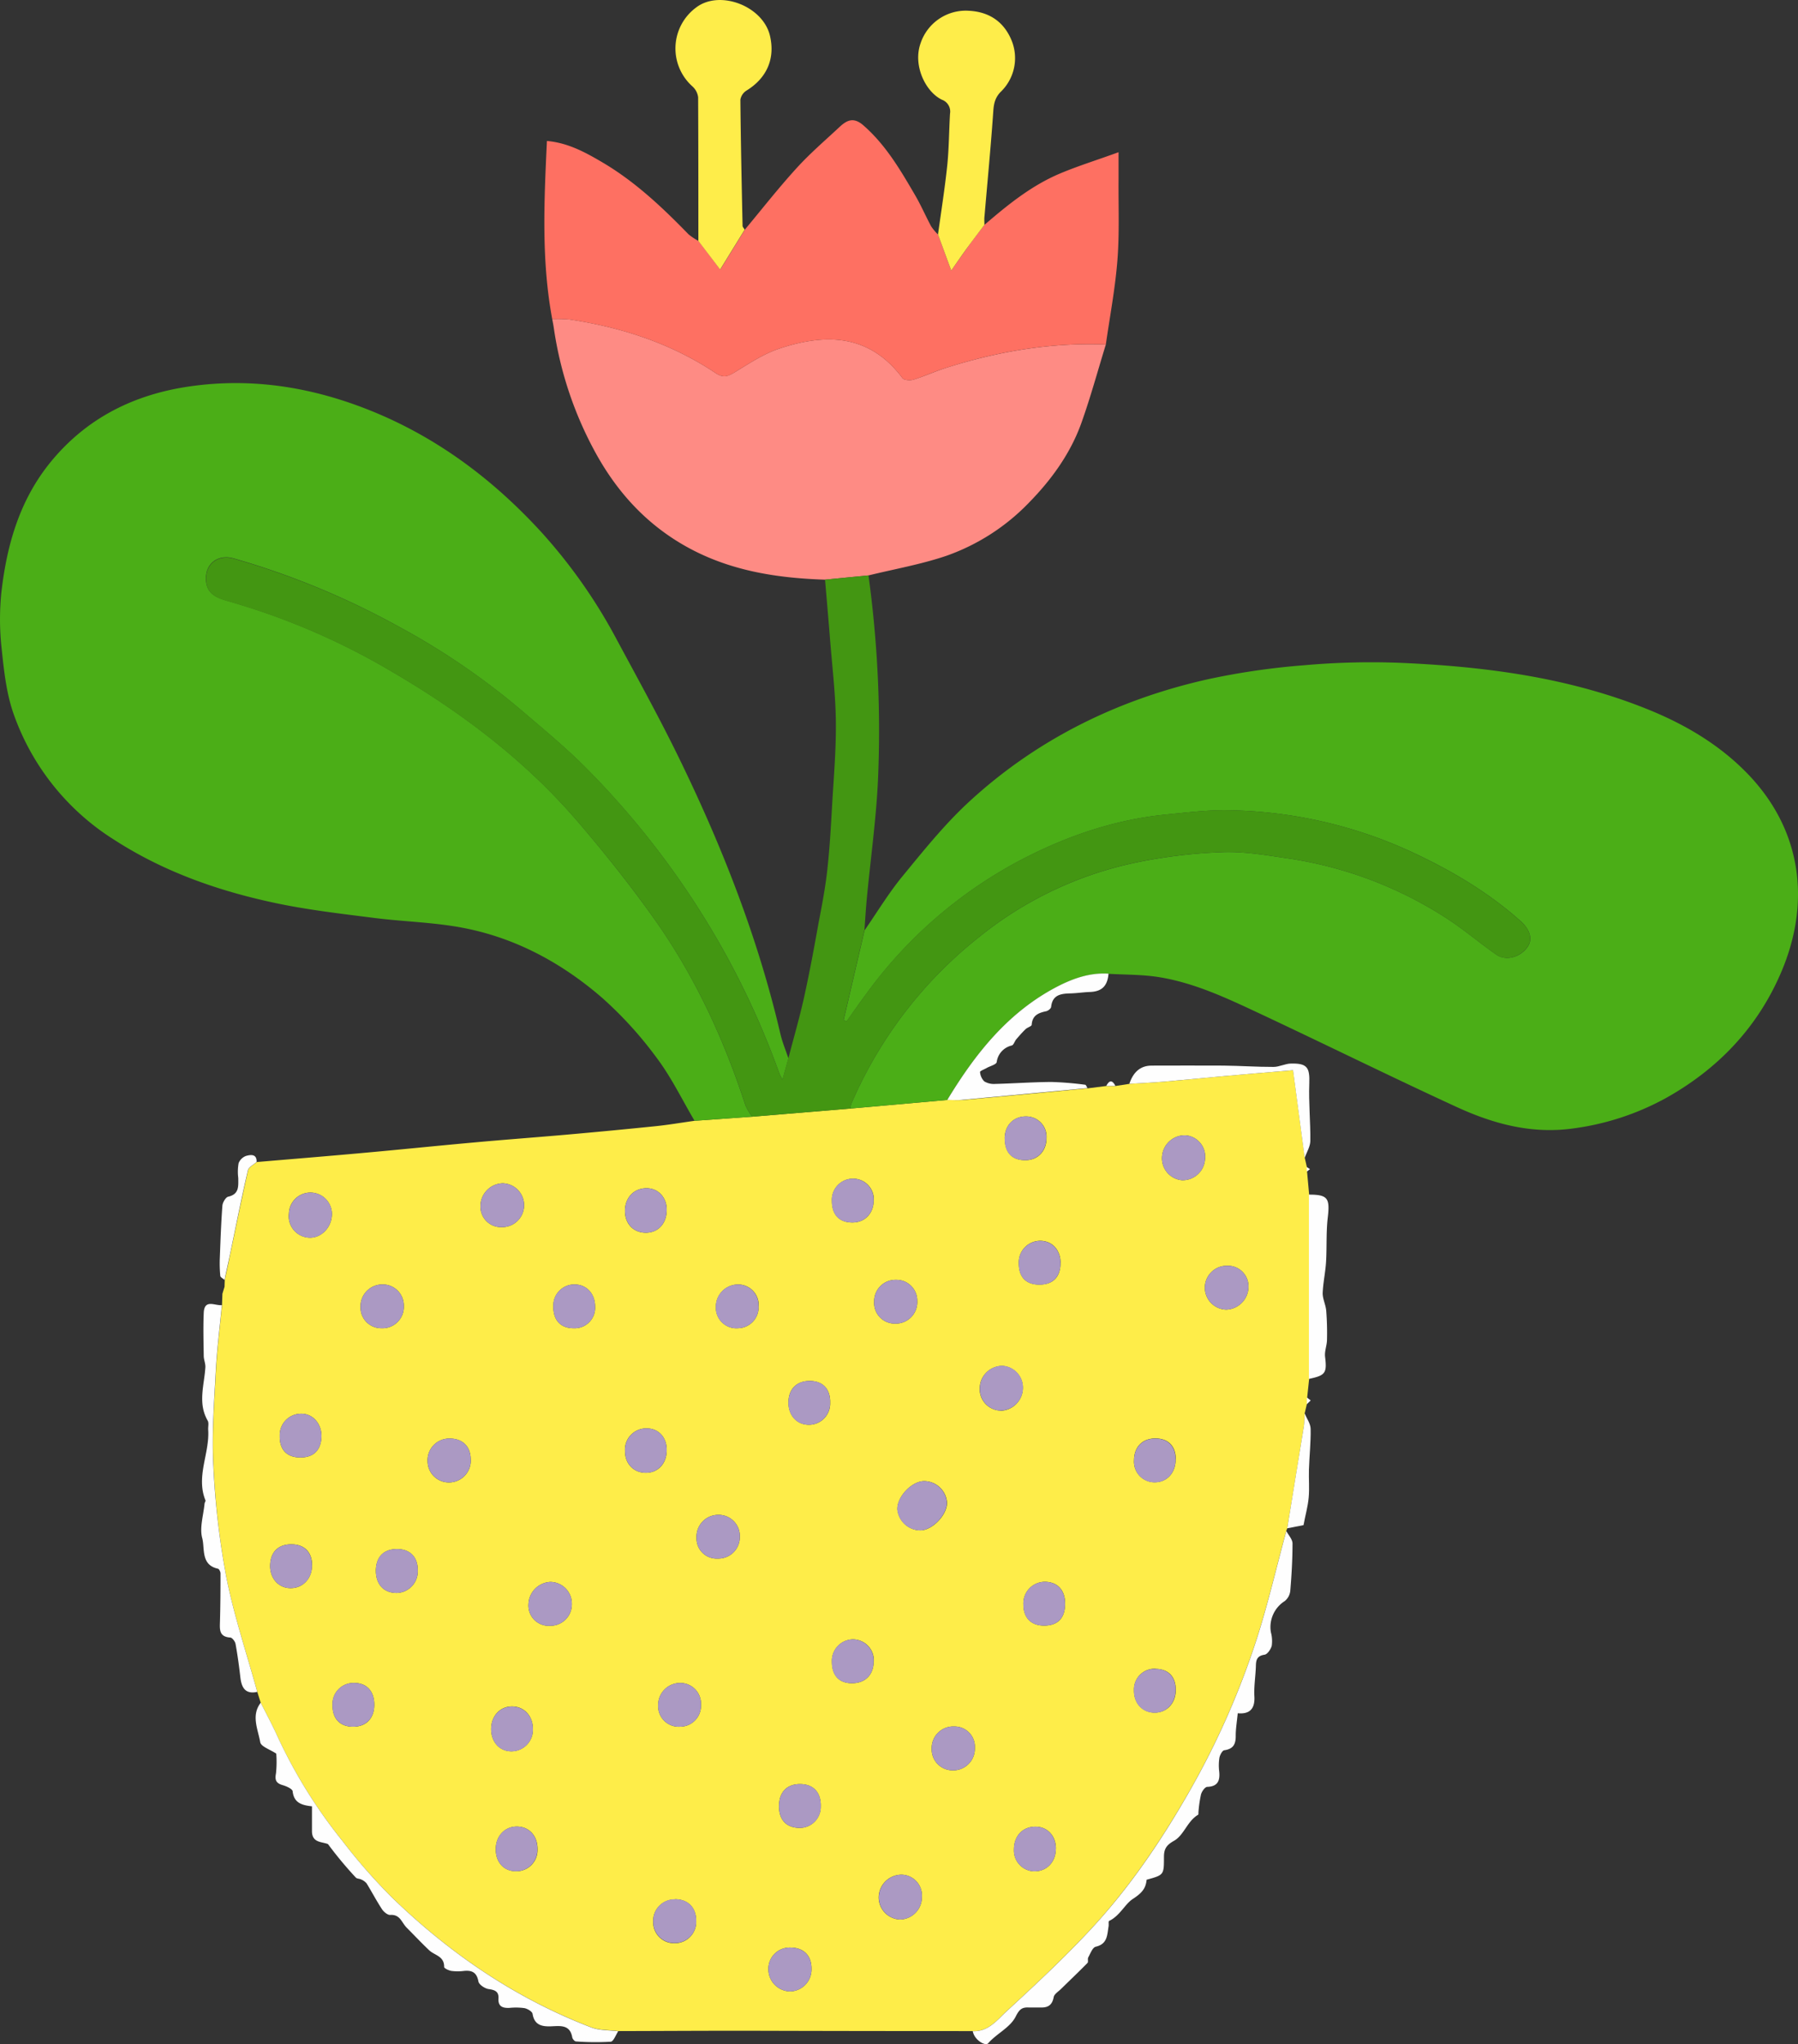 <svg id="Layer_1" data-name="Layer 1" xmlns="http://www.w3.org/2000/svg" viewBox="0 0 532.83 605.57"><rect x="0" y="0" width="532.83" height="605.57" fill="#333333" stroke="none"/><defs><style>.cls-1{fill:#feed49;}.cls-2{fill:#4bae17;}.cls-3{fill:#8f80ae;}.cls-4{fill:#fe8b84;}.cls-5{fill:#439612;}.cls-6{fill:#fe7062;}.cls-7{fill:#feed4a;}.cls-8{fill:#fefefe;}.cls-9{fill:#ab99c3;}</style></defs><path class="cls-1" d="M887,506.36c-.21.91-.43,1.83-.64,2.74-.07,1.24,0,2.51-.23,3.73Q883.7,528,881.2,543.12l-.3.78c-2.88,10.63-5.37,21.38-8.72,31.86a240.63,240.63,0,0,1-21.25,47.46c-8.13,14-17.35,27.34-28.44,39.18-7.73,8.25-16,16-24.35,23.66-2.86,2.62-5.46,6.25-10.16,6q-34,0-68-.1c-12.36,0-24.72.07-37.07.1-2.67-.35-5.53-.19-8-1.13-22.28-8.54-41.64-21.71-58.74-38.19a167.58,167.58,0,0,1-14.94-17,148.89,148.89,0,0,1-19.32-31.1c-1.52-3.36-3.28-6.61-4.94-9.91l-1-3.19c-3.12-11.32-6.89-22.51-9.17-34A236.22,236.22,0,0,1,563,524.54c-.5-9.23.22-18.55.7-27.81.35-6.59,1.2-13.14,1.82-19.71l.12-3.38.63-2.08.06-2c.48-2.25,1-4.49,1.43-6.74,1.8-8.58,3.53-17.18,5.48-25.73.22-1,1.68-1.65,2.57-2.47,10.24-.87,20.49-1.7,30.74-2.63,11.25-1,22.49-2.17,33.75-3.18,9-.82,18-1.48,27-2.27S685.09,424.91,694,424c3.88-.4,7.73-1.06,11.59-1.6l17.08-1.21,29.16-2.42,28.65-2.54c1.58,0,3.17.14,4.73,0q18.47-1.68,36.92-3.45l5.46-.69h2.73l4.1-.63c3.37-.2,6.75-.35,10.12-.63,6.07-.52,12.12-1.14,18.19-1.68,6.59-.59,13.19-1.13,20.22-1.72,1.17,8.83,2.3,17.38,3.44,25.93.21.91.41,1.82.62,2.73l.06,1.36c.21,2.28.41,4.55.62,6.83q0,27.3,0,54.59c-.19,1.82-.39,3.64-.58,5.46ZM773.53,529.14c-3.71.07-8.06,4.76-7.85,8.45a6.9,6.9,0,0,0,7,6.14c3.58-.19,7.84-4.78,7.69-8.29A6.83,6.83,0,0,0,773.53,529.14Zm-.6,123.16a6.16,6.16,0,0,0-6-6.57,6.78,6.78,0,0,0-6.8,6.65,6.55,6.55,0,0,0,6.39,6.63A6.62,6.62,0,0,0,772.93,652.3Zm23.19-144a6.78,6.78,0,0,0,6.73-6.74,6.44,6.44,0,0,0-6.08-6.55,6.7,6.7,0,0,0-6.69,6.39A6.35,6.35,0,0,0,796.12,508.25ZM851,426.7a6.75,6.75,0,0,0-6.89,6.2A6.5,6.5,0,0,0,850,440a6.64,6.64,0,0,0,6.83-6.19A6.32,6.32,0,0,0,851,426.7Zm-211.79,96c0-3.82-2.39-6.16-6.17-6.17a6.4,6.4,0,0,0-6.59,6.71,6.28,6.28,0,0,0,6.3,6.29A6.42,6.42,0,0,0,639.22,522.69ZM775.84,608.4a6.19,6.19,0,0,0,6.1,6.42,6.41,6.41,0,0,0,6.68-6.63,6,6,0,0,0-6.07-6.36A6.38,6.38,0,0,0,775.84,608.4Zm-63.39-56.31a6.35,6.35,0,0,0,6.52-6.41,6.28,6.28,0,0,0-6.35-6.55,6.46,6.46,0,0,0-6.47,6.86A5.94,5.94,0,0,0,712.45,552.09Zm52.61-69.61a6.37,6.37,0,0,0,6.49-6.77,6.15,6.15,0,0,0-6.26-6.19,6.31,6.31,0,0,0-6.5,6.41A6.12,6.12,0,0,0,765.06,482.48ZM662.7,572a6.34,6.34,0,0,0,6.49-6.4,6.43,6.43,0,0,0-6.37-6.6,6.83,6.83,0,0,0-6.48,6.61A6,6,0,0,0,662.7,572Zm37,81.06a6.34,6.34,0,0,0-6.4,6.54,6.19,6.19,0,0,0,6.45,6.43,6.3,6.3,0,0,0,6.29-6.6C706.06,655.45,703.59,653,699.72,653ZM598.06,450.62a6.37,6.37,0,1,0-12.71-.77A6.35,6.35,0,0,0,591,457C594.52,457.38,597.75,454.43,598.06,450.62Zm50.34,3.29a6.5,6.5,0,0,0,.28-13,6.78,6.78,0,0,0-6.56,6.86A6.06,6.06,0,0,0,648.4,453.91Zm85.44,213.41a6.29,6.29,0,0,0-6.4,6.46,6.56,6.56,0,0,0,6.46,6.53,6.48,6.48,0,0,0,6.31-6.7C740.25,669.65,737.85,667.28,733.84,667.32ZM612.74,483.85a6.32,6.32,0,0,0,6.65-6.59,6.23,6.23,0,0,0-6.16-6.38,6.47,6.47,0,0,0-6.65,6.68A6.12,6.12,0,0,0,612.74,483.85Zm117.85,141.3c-.11,4.18,2,6.6,5.88,6.72a6.22,6.22,0,0,0,6.48-6.35c.13-4.08-2.11-6.57-6-6.63S730.69,621.14,730.59,625.15ZM646.65,638c-.08,4,2.35,6.72,6,6.71a6.24,6.24,0,0,0,6.37-6.49c.07-3.92-2.41-6.68-6-6.75S646.73,634.16,646.65,638Zm-1.37-35.45c0,3.78,2.35,6.5,5.76,6.63a6.37,6.37,0,0,0,6.61-6.67c0-3.82-2.62-6.64-6.21-6.62S645.31,598.71,645.28,602.58ZM863.41,465.34a6.5,6.5,0,0,0-.25,13,6.83,6.83,0,0,0,6.55-6.87A6.11,6.11,0,0,0,863.41,465.34Zm-252.29,90.3c0,4.06,2.27,6.59,6.08,6.63a6.38,6.38,0,0,0,6.33-6.57c.08-4-2.23-6.43-6.15-6.43S611.17,551.56,611.12,555.64Zm-.48,39.88c.06-4.12-2.21-6.6-6-6.59a6.23,6.23,0,0,0-6.37,6.47c-.07,4.09,2.17,6.49,6.08,6.5S610.59,599.42,610.64,595.52Zm202,42.48c0-3.9-2.63-6.6-6.29-6.49s-6.14,2.82-6.14,6.75a6.18,6.18,0,0,0,5.95,6.48C809.9,644.8,812.63,642,812.62,638Zm2.74-72.5c0-4-2.16-6.4-5.78-6.53a6.39,6.39,0,0,0-6.59,6.66c0,4,2.26,6.36,6.25,6.32S815.35,569.66,815.36,565.5Zm-1.36-101c0-3.78-2.38-6.45-5.84-6.55a6.37,6.37,0,0,0-6.53,6.68c0,4.12,2.17,6.34,6.2,6.3S814,468.61,814,464.53ZM697.31,448.72c0-3.66-2.57-6.37-6-6.35-3.77,0-6.44,2.88-6.38,6.85.06,3.74,2.51,6.29,6.09,6.34C694.77,455.61,697.33,452.82,697.31,448.72Zm0,71.2c0-3.77-2.4-6.37-5.89-6.4a6.31,6.31,0,0,0-6.48,6.73c0,3.71,2.5,6.34,6,6.43C694.67,526.77,697.32,524,697.31,519.92Zm10.15,75.45a6.13,6.13,0,0,0-6-6.43,6.51,6.51,0,0,0-6.68,6.6,6.08,6.08,0,0,0,6.41,6.36A6.22,6.22,0,0,0,707.46,595.37ZM595,515.83c0-3.79-2.62-6.72-6.07-6.66a6.34,6.34,0,0,0-6.3,6.58c-.09,4.09,2.11,6.39,6.11,6.39S594.9,519.91,595,515.83Zm-2.77,38.36c0-3.93-2.17-6.26-6-6.32-4-.07-6.36,2.21-6.44,6.26-.08,3.73,2.37,6.58,5.78,6.71C589.33,561,592.15,558.15,592.19,554.19Zm166.45,28.46a6.22,6.22,0,0,0-6.17-6.63,6.34,6.34,0,0,0-6.24,6.58c0,4,2,6.33,5.73,6.41C756,589.1,758.57,586.65,758.64,582.65Zm-18.92-83.19c-3.91,0-6.31,2.33-6.37,6.28s2.48,6.68,6,6.72a6.28,6.28,0,0,0,6.35-6.48C745.85,501.89,743.63,499.5,739.72,499.46Zm-15.2-22.31a6.08,6.08,0,0,0-6.16-6.26,6.58,6.58,0,0,0-6.51,6.78,6.07,6.07,0,0,0,6.58,6.18A6.21,6.21,0,0,0,724.52,477.15Zm34.12-31.24a6.13,6.13,0,0,0-6.13-6.37,6.26,6.26,0,0,0-6.28,6.58c0,4.15,2.22,6.47,6.2,6.41C756.1,452.49,758.67,449.75,758.64,445.91Zm38.82-18.27c0,4.19,2.15,6.47,6.14,6.43,3.68,0,6.24-2.76,6.22-6.6a6,6,0,0,0-6.09-6.36C800.07,421.08,797.47,423.79,797.46,427.64Zm50.66,95c0-3.92-2.28-6.18-6.11-6.15s-6.25,2.57-6.26,6.51a6.1,6.1,0,0,0,6.32,6.48C845.66,529.4,848.15,526.58,848.12,522.68Zm-5.94,62.08a6.12,6.12,0,0,0-6.43,6.38c-.07,3.71,2.36,6.47,5.82,6.62,3.76.16,6.53-2.66,6.55-6.66S846,584.82,842.18,584.76ZM676.08,477.45c0-3.73-2.39-6.44-5.88-6.57a6.24,6.24,0,0,0-6.49,6.35c-.09,4.19,2.1,6.62,6,6.62A6.05,6.05,0,0,0,676.08,477.45Z" transform="translate(-499.73 -90.38)"/><path class="cls-2" d="M722.64,421.19l-17.08,1.21c-3.7-6.25-6.89-12.9-11.24-18.67A114.21,114.21,0,0,0,678.2,386c-12.05-10.44-25.93-17.93-41.75-20.85-8.52-1.58-17.28-1.75-25.9-2.85-9.57-1.22-19.18-2.32-28.61-4.28-17.14-3.58-33.55-9.28-48.41-18.89a72.37,72.37,0,0,1-29.7-37.07c-2.17-6.06-2.9-12.74-3.58-19.21a78.84,78.84,0,0,1-.11-17c1.62-14.16,5.45-27.53,14.83-38.89,10.77-13,24.83-19.82,41.16-22.14,17.92-2.55,35.27.12,52.13,6.69C628.5,219.4,645.44,232,660,247.85a156.88,156.88,0,0,1,22.44,31.89c6.21,11.54,12.55,23,18.31,34.78C713.62,340.86,724.32,368,731,396.67c.58,2.47,1.58,4.84,2.38,7.26-.54,1.91-1.07,3.82-1.77,6.32-.49-1-.77-1.44-.94-1.92a243.76,243.76,0,0,0-18.1-39.16A248.29,248.29,0,0,0,674,318.5c-5.92-6.06-12.5-11.48-18.94-17A212,212,0,0,0,617.87,276a234.6,234.6,0,0,0-48.94-20.22c-4.66-1.29-8.45,1.6-8.17,6.44.25,4.35,3.56,5.38,6.91,6.32a206,206,0,0,1,48.56,21c20.5,12,39.38,26.29,54.91,44.45,7.92,9.26,15.55,18.83,22.59,28.77,11.93,16.84,20.52,35.42,26.88,55A16.64,16.64,0,0,0,722.64,421.19Z" transform="translate(-499.73 -90.38)"/><path class="cls-2" d="M780.45,416.23l-28.65,2.54a5.29,5.29,0,0,1,.19-1.34A126.7,126.7,0,0,1,789.84,368a109.61,109.61,0,0,1,47.51-22.3,154.88,154.88,0,0,1,24.83-2.9c6.37-.21,12.82.93,19.17,1.86a118,118,0,0,1,47,17.71c5.13,3.29,9.78,7.32,14.79,10.8,2.91,2,7.12.81,9.28-2.27,1.61-2.3.69-5.17-2-7.6-10-8.93-21.39-15.52-33.47-21.05a134,134,0,0,0-52.59-11.83c-6.41-.17-12.86.65-19.26,1.28-14.73,1.47-28.55,6.13-41.63,12.81a133.36,133.36,0,0,0-46.85,40.06c-2.05,2.76-4,5.58-6,8.38l-.88-.36q3.1-13.31,6.2-26.61c3.66-5.27,7-10.81,11-15.73,6.34-7.7,12.62-15.58,19.92-22.31C807,309.36,831,297.59,857.64,291.61a213.39,213.39,0,0,1,28.59-4.16,223.62,223.62,0,0,1,28.82-.7c24.84,1.1,49.38,4.28,72.69,13.64,10.7,4.29,20.61,10,28.85,18.16,17.22,17,20.07,39.22,10.69,60.52-7,16-18.62,28.06-33.78,36.55a78.15,78.15,0,0,1-27.23,9c-12.52,1.83-24-1.3-35-6.37-19.87-9.14-39.47-18.84-59.28-28.11-9.23-4.32-18.55-8.63-28.71-10.28-4.95-.8-10-.72-15.06-1-5.44-.36-10.44,1.38-15.12,3.79C798.53,390.16,788.75,402.5,780.45,416.23Z" transform="translate(-499.73 -90.38)"/><path class="cls-3" d="M-25.56,133.23" transform="translate(-499.73 -90.38)"/><path class="cls-4" d="M827.44,192.44c-2.41,7.81-4.55,15.72-7.31,23.41-3.22,8.92-8.8,16.6-15.31,23.27a63,63,0,0,1-24.6,15.9c-7.5,2.55-15.4,3.93-23.12,5.82l-5.68.55-7.19.71c-14.47-.47-28.49-2.67-41.37-9.94-11.43-6.45-19.94-15.69-26.28-27a109.44,109.44,0,0,1-12.74-37.7c-.13-.85-.3-1.7-.46-2.56a37.81,37.81,0,0,1,5.11.11c15.51,2.35,30.18,7.11,43.31,15.88,2.3,1.53,3.58,1,5.61-.2,4.24-2.58,8.49-5.44,13.13-7,13.85-4.65,26.83-4.43,36.65,8.71.47.63,2.27.74,3.25.44,3.24-1,6.35-2.43,9.58-3.47C795.44,194.47,811.2,191.79,827.44,192.44Z" transform="translate(-499.73 -90.38)"/><path class="cls-5" d="M744.23,262.1l7.19-.71,5.68-.55a338.17,338.17,0,0,1,2.81,60.83c-.56,11.53-2.17,23-3.27,34.53-.32,3.25-.5,6.51-.74,9.77q-3.09,13.3-6.2,26.61l.88.36c2-2.8,4-5.62,6-8.38a133.36,133.36,0,0,1,46.85-40.06c13.08-6.68,26.9-11.34,41.63-12.81,6.4-.63,12.85-1.45,19.26-1.28a134,134,0,0,1,52.59,11.83c12.08,5.53,23.51,12.12,33.47,21.05,2.72,2.43,3.64,5.3,2,7.6-2.16,3.08-6.37,4.29-9.28,2.27-5-3.48-9.66-7.51-14.79-10.8a118,118,0,0,0-47-17.71c-6.35-.93-12.8-2.07-19.17-1.86a154.88,154.88,0,0,0-24.83,2.9A109.61,109.61,0,0,0,789.84,368,126.7,126.7,0,0,0,752,417.43a5.29,5.29,0,0,0-.19,1.34l-29.16,2.42a16.64,16.64,0,0,1-2-3.35c-6.36-19.62-15-38.2-26.88-55-7-9.94-14.67-19.51-22.59-28.77-15.53-18.16-34.41-32.41-54.91-44.45a206,206,0,0,0-48.56-21c-3.35-.94-6.66-2-6.91-6.32-.28-4.84,3.51-7.73,8.17-6.44A234.6,234.6,0,0,1,617.87,276a212,212,0,0,1,37.21,25.46c6.44,5.52,13,10.94,18.94,17a248.29,248.29,0,0,1,38.53,50.67,243.76,243.76,0,0,1,18.1,39.16c.17.48.45.93.94,1.92.7-2.5,1.23-4.41,1.77-6.32,1.56-6,3.31-12,4.64-18,1.63-7.36,3-14.8,4.33-22.22,1-5.19,2-10.39,2.57-15.64.72-6.44,1.07-12.92,1.44-19.39.48-8.23,1.2-16.47,1.09-24.7s-1.11-16.37-1.75-24.55C745.23,273.64,744.71,267.87,744.23,262.1Z" transform="translate(-499.73 -90.38)"/><path class="cls-6" d="M827.44,192.44c-16.24-.65-32,2-47.42,6.94-3.23,1-6.34,2.47-9.58,3.47-1,.3-2.78.19-3.25-.44-9.82-13.14-22.8-13.36-36.65-8.71-4.64,1.56-8.89,4.42-13.13,7-2,1.23-3.31,1.73-5.61.2-13.13-8.77-27.8-13.53-43.31-15.88a37.81,37.81,0,0,0-5.11-.11c-3.25-17.4-2.41-34.92-1.57-52.77,6.25.54,11.43,3.39,16.49,6.37,9.63,5.68,17.69,13.28,25.44,21.25a17,17,0,0,0,3,2l6.45,8.46,7.27-11.81c5.1-6.11,10-12.38,15.37-18.26,3.94-4.33,8.42-8.17,12.71-12.17,2.23-2.07,4.23-3,7.17-.36,6.59,5.8,10.88,13.16,15.19,20.55,1.76,3,3.14,6.23,4.8,9.3a15.46,15.46,0,0,0,2,2.38l3.93,10.67c2-2.89,3.52-5,5-7.1s3.22-4.28,4.83-6.42c6.86-5.9,13.89-11.62,22.31-15.18,5.39-2.28,11-4,17.44-6.35,0,3.36,0,5.58,0,7.81-.07,8.06.29,16.16-.34,24.18C830.22,175.83,828.63,184.12,827.44,192.44Z" transform="translate(-499.73 -90.38)"/><path class="cls-7" d="M720.41,158.41l-7.27,11.81-6.45-8.46c0-14.19,0-28.38-.07-42.58a5.24,5.24,0,0,0-1.73-3.24A15.07,15.07,0,0,1,706,92.62c7-5.37,19.84-.47,21.91,8.37,1.58,6.77-.93,12.49-6.91,16.19a4,4,0,0,0-1.86,2.71c.11,12.47.38,24.94.65,37.41C719.81,157.67,720.2,158,720.41,158.41Z" transform="translate(-499.73 -90.38)"/><path class="cls-7" d="M791.46,157c-1.61,2.14-3.25,4.26-4.83,6.42s-3,4.21-5,7.1l-3.93-10.67c.93-6.75,2-13.48,2.72-20.24.54-5.15.54-10.35.84-15.52a3.73,3.73,0,0,0-2.4-4.17c-4.86-2.34-8.69-10.19-6.29-16.81a14.13,14.13,0,0,1,14.32-9.54c5.72.31,10.09,3,12.46,8.41a13.86,13.86,0,0,1-2.81,15.36c-1.81,1.72-2.29,3.51-2.45,5.93-.71,10.35-1.71,20.67-2.59,31C791.38,155.18,791.45,156.09,791.46,157Z" transform="translate(-499.73 -90.38)"/><path class="cls-8" d="M788,692.08c4.7.23,7.3-3.4,10.16-6,8.33-7.66,16.62-15.41,24.35-23.66,11.09-11.84,20.31-25.15,28.44-39.18a240.63,240.63,0,0,0,21.25-47.46c3.35-10.48,5.84-21.23,8.72-31.86.65,1.23,1.83,2.46,1.84,3.69,0,4.69-.27,9.38-.66,14a4.47,4.47,0,0,1-1.62,3.05,9.12,9.12,0,0,0-4.13,9.24,10.17,10.17,0,0,1,.26,4c-.25,1-1.26,2.53-2.12,2.66-2.12.33-2.54,1.39-2.58,3.23-.07,3-.62,6.1-.45,9.12.22,3.93-1.62,5.3-4.93,5-.23,2.44-.62,4.64-.6,6.83,0,2.46-.83,3.77-3.39,4.13-.6.08-1.29,1.41-1.45,2.26a15,15,0,0,0-.05,4.07c.25,2.67-.39,4.39-3.54,4.52-.67,0-1.62,1.35-1.86,2.24a37.94,37.94,0,0,0-.76,5.34c0,.23,0,.6-.06.66-3.23,1.86-4.21,6.06-7.16,7.72-2.35,1.32-3,2.49-3,4.85,0,5.28,0,5.28-5.14,6.7-.23,2.66-1.5,4-4.11,5.71-2.28,1.47-3.83,5-7,6.49-.25.12-.06,1.08-.16,1.63-.42,2.51-.31,5.2-3.77,6-1,.23-1.6,2-2.25,3.17-.25.45.08,1.33-.22,1.64-2.57,2.62-5.24,5.15-7.86,7.72-.78.77-2,1.5-2.16,2.4-.42,2.24-1.57,3.13-3.71,3.08-1.25,0-2.5,0-3.75,0-2-.09-2.76.62-3.8,2.68-1.67,3.31-5.61,5-8.15,7.91C791.79,696.62,788.47,694.76,788,692.08Z" transform="translate(-499.73 -90.38)"/><path class="cls-8" d="M577,594.78c1.66,3.3,3.42,6.55,4.94,9.91a148.89,148.89,0,0,0,19.32,31.1,167.58,167.58,0,0,0,14.94,17c17.1,16.48,36.46,29.65,58.74,38.19,2.44.94,5.3.78,8,1.13-.73,1.09-1.38,3-2.2,3.1a79,79,0,0,1-10.32-.08c-.4,0-1-.71-1.1-1.17-.65-3.91-3.59-3.41-6.29-3.31s-4.94-.35-5.48-3.7c-.12-.7-1.5-1.51-2.41-1.69a18.64,18.64,0,0,0-4.42-.07c-2,.09-3.41-.38-3.27-2.76.13-2.12-1.06-2.55-2.94-2.82-1.13-.17-2.83-1.31-3-2.24-.49-2.66-1.86-3.36-4.27-3.13a14.62,14.62,0,0,1-3.74,0c-.79-.13-2.15-.77-2.15-1.16.05-3.28-2.83-3.41-4.48-5-2.25-2.13-4.41-4.43-6.62-6.65-1.55-1.56-1.92-4-4.93-3.77-.78,0-1.89-.93-2.41-1.73-1.61-2.47-3-5.11-4.54-7.62a4.24,4.24,0,0,0-1.62-1.16c-.5-.26-1.25-.2-1.58-.57a114.15,114.15,0,0,1-8.25-9.92c-1.94-.74-4.78-.36-4.74-3.93,0-2.37,0-4.73,0-7.25-3-.33-5.35-1-5.72-4.44-.08-.73-1.83-1.51-2.94-1.83-2-.57-2.39-1.53-2-3.52a32.73,32.73,0,0,0,.08-5.82c-1.73-1.17-4.56-2.09-4.76-3.41C576.17,602.62,574.09,598.56,577,594.78Z" transform="translate(-499.73 -90.38)"/><path class="cls-8" d="M565.48,477c-.62,6.57-1.47,13.12-1.82,19.71-.48,9.26-1.2,18.58-.7,27.81a236.22,236.22,0,0,0,3.84,33.06c2.28,11.48,6.05,22.67,9.17,34-3.49.75-4.64-1.19-5-4.23-.38-3.36-.84-6.71-1.44-10-.13-.72-1-1.83-1.52-1.87-3.45-.2-3.15-2.49-3.09-4.86.13-4.71.16-9.41.16-14.12,0-.49-.4-1.34-.75-1.41-5.16-1.11-3.84-6-4.67-9.06s.36-6.77.69-10.19c0-.33.36-.72.27-1-2.89-7.1,1.28-13.92.81-20.92-.06-.9.26-2-.15-2.69-3-5.19-1-10.53-.69-15.82.06-1.1-.46-2.21-.48-3.32-.06-4.26-.18-8.53,0-12.78S563.45,477.26,565.48,477Z" transform="translate(-499.73 -90.38)"/><path class="cls-8" d="M780.45,416.23c8.3-13.73,18.08-26.07,32.67-33.62,4.68-2.41,9.68-4.15,15.12-3.79-.31,3.67-2,5.29-5.5,5.42-1.92.06-3.82.37-5.74.42-2.85.07-5.38.39-5.77,4-.05.49-.88,1.15-1.45,1.28-2.26.48-4.11,1.18-4.31,4,0,.47-1.25.78-1.79,1.3-1,.94-1.89,2-2.77,3-.5.59-.75,1.66-1.33,1.85A5.8,5.8,0,0,0,795.1,405c-.12.73-1.91,1.16-2.94,1.74-.69.4-2,.89-2,1.2a4.4,4.4,0,0,0,1.26,2.79,5.52,5.52,0,0,0,3.22.75c5.56-.14,11.11-.55,16.67-.58a97.22,97.22,0,0,1,10,.82c.26,0,.47.68.7,1q-18.45,1.74-36.92,3.45C783.62,416.37,782,416.23,780.45,416.23Z" transform="translate(-499.73 -90.38)"/><path class="cls-8" d="M887.62,498.86q0-27.3,0-54.59c5.62,0,6.26,1.05,5.58,6.86-.5,4.32-.24,8.73-.5,13.08-.19,3.1-.88,6.18-1,9.28,0,1.72.91,3.44,1.05,5.19a83.7,83.7,0,0,1,.23,8.53c0,1.66-.74,3.34-.58,5C893,497.14,892.56,497.83,887.62,498.86Z" transform="translate(-499.73 -90.38)"/><path class="cls-8" d="M886.36,433.35c-1.14-8.55-2.27-17.1-3.44-25.93-7,.59-13.63,1.13-20.22,1.72-6.07.54-12.12,1.16-18.19,1.68-3.37.28-6.75.43-10.12.63,1.11-3.18,3-5.42,6.7-5.4,7,0,14.1-.05,21.14,0,5,.05,9.94.4,14.91.39,1.74,0,3.48-1,5.23-1,4.81-.09,5.54,1.23,5.36,6-.21,5.64.38,11.31.31,17C888,430,887,431.68,886.36,433.35Z" transform="translate(-499.73 -90.38)"/><path class="cls-8" d="M881.2,543.12q2.47-15.14,4.93-30.29c.19-1.22.16-2.49.23-3.73.62,1.51,1.74,3,1.77,4.55.08,4-.37,8-.5,12.06-.09,2.78.18,5.58-.08,8.34s-1,5.24-1.52,8.13Z" transform="translate(-499.73 -90.38)"/><path class="cls-8" d="M575.77,434.6c-.89.82-2.35,1.5-2.57,2.47-2,8.55-3.68,17.15-5.48,25.73-.47,2.25-1,4.49-1.43,6.74-.45-.4-1.24-.77-1.28-1.21a38.47,38.47,0,0,1-.14-5.26c.2-5.19.38-10.38.77-15.55.07-.95,1-2.47,1.7-2.63,3.33-.75,3-3.12,3-5.54a14.61,14.61,0,0,1,.1-4.39,3.72,3.72,0,0,1,2.29-2.18C574,432.45,575.87,432.15,575.77,434.6Z" transform="translate(-499.73 -90.38)"/><path class="cls-8" d="M830.29,412.08h-2.73Q828.93,409.4,830.29,412.08Z" transform="translate(-499.73 -90.38)"/><path class="cls-8" d="M566.23,471.56l-.63,2.08Z" transform="translate(-499.73 -90.38)"/><path class="cls-8" d="M887,506.36c0-.68,0-1.36,0-2l1.15.88Z" transform="translate(-499.73 -90.38)"/><path class="cls-8" d="M887,437.44l-.06-1.36,1,.65Z" transform="translate(-499.73 -90.38)"/><path class="cls-9" d="M773.53,529.14a6.83,6.83,0,0,1,6.79,6.3c.15,3.51-4.11,8.1-7.69,8.29a6.9,6.9,0,0,1-7-6.14C765.47,533.9,769.82,529.21,773.53,529.14Z" transform="translate(-499.73 -90.38)"/><path class="cls-9" d="M772.93,652.3a6.62,6.62,0,0,1-6.37,6.71,6.55,6.55,0,0,1-6.39-6.63,6.78,6.78,0,0,1,6.8-6.65A6.16,6.16,0,0,1,772.93,652.3Z" transform="translate(-499.73 -90.38)"/><path class="cls-9" d="M796.12,508.25a6.35,6.35,0,0,1-6-6.9,6.7,6.7,0,0,1,6.69-6.39,6.44,6.44,0,0,1,6.08,6.55A6.78,6.78,0,0,1,796.12,508.25Z" transform="translate(-499.73 -90.38)"/><path class="cls-9" d="M851,426.7a6.32,6.32,0,0,1,5.84,7.06A6.64,6.64,0,0,1,850,440a6.5,6.5,0,0,1-5.9-7.05A6.75,6.75,0,0,1,851,426.7Z" transform="translate(-499.73 -90.38)"/><path class="cls-9" d="M639.22,522.69a6.42,6.42,0,0,1-6.46,6.83,6.28,6.28,0,0,1-6.3-6.29,6.4,6.4,0,0,1,6.59-6.71C636.83,516.53,639.18,518.87,639.22,522.69Z" transform="translate(-499.73 -90.38)"/><path class="cls-9" d="M775.84,608.4a6.38,6.38,0,0,1,6.71-6.57,6,6,0,0,1,6.07,6.36,6.41,6.41,0,0,1-6.68,6.63A6.19,6.19,0,0,1,775.84,608.4Z" transform="translate(-499.73 -90.38)"/><path class="cls-9" d="M712.45,552.09a5.94,5.94,0,0,1-6.3-6.1,6.46,6.46,0,0,1,6.47-6.86,6.28,6.28,0,0,1,6.35,6.55A6.35,6.35,0,0,1,712.45,552.09Z" transform="translate(-499.73 -90.38)"/><path class="cls-9" d="M765.06,482.48a6.12,6.12,0,0,1-6.27-6.55,6.31,6.31,0,0,1,6.5-6.41,6.15,6.15,0,0,1,6.26,6.19A6.37,6.37,0,0,1,765.06,482.48Z" transform="translate(-499.73 -90.38)"/><path class="cls-9" d="M662.7,572a6,6,0,0,1-6.36-6.39,6.83,6.83,0,0,1,6.48-6.61,6.43,6.43,0,0,1,6.37,6.6A6.34,6.34,0,0,1,662.7,572Z" transform="translate(-499.73 -90.38)"/><path class="cls-9" d="M699.72,653c3.87-.07,6.34,2.43,6.34,6.37a6.3,6.3,0,0,1-6.29,6.6,6.19,6.19,0,0,1-6.45-6.43A6.34,6.34,0,0,1,699.72,653Z" transform="translate(-499.73 -90.38)"/><path class="cls-9" d="M598.06,450.62c-.31,3.81-3.54,6.76-7,6.41a6.35,6.35,0,0,1-5.69-7.18,6.37,6.37,0,1,1,12.71.77Z" transform="translate(-499.73 -90.38)"/><path class="cls-9" d="M648.4,453.91a6.06,6.06,0,0,1-6.28-6.14,6.78,6.78,0,0,1,6.56-6.86,6.5,6.5,0,0,1-.28,13Z" transform="translate(-499.73 -90.38)"/><path class="cls-9" d="M733.84,667.32c4,0,6.41,2.33,6.37,6.29a6.48,6.48,0,0,1-6.31,6.7,6.56,6.56,0,0,1-6.46-6.53A6.29,6.29,0,0,1,733.84,667.32Z" transform="translate(-499.73 -90.38)"/><path class="cls-9" d="M612.74,483.85a6.12,6.12,0,0,1-6.16-6.29,6.47,6.47,0,0,1,6.65-6.68,6.23,6.23,0,0,1,6.16,6.38A6.32,6.32,0,0,1,612.74,483.85Z" transform="translate(-499.73 -90.38)"/><path class="cls-9" d="M730.59,625.15c.1-4,2.46-6.33,6.39-6.26s6.1,2.55,6,6.63a6.22,6.22,0,0,1-6.48,6.35C732.6,631.75,730.48,629.33,730.59,625.15Z" transform="translate(-499.73 -90.38)"/><path class="cls-9" d="M646.65,638c.08-3.87,2.71-6.59,6.32-6.53s6.12,2.83,6,6.75a6.24,6.24,0,0,1-6.37,6.49C649,644.75,646.57,642,646.65,638Z" transform="translate(-499.73 -90.38)"/><path class="cls-9" d="M645.28,602.58c0-3.87,2.59-6.64,6.16-6.66s6.24,2.8,6.21,6.62a6.37,6.37,0,0,1-6.61,6.67C647.63,609.08,645.26,606.36,645.28,602.58Z" transform="translate(-499.73 -90.38)"/><path class="cls-9" d="M863.41,465.34a6.11,6.11,0,0,1,6.3,6.13,6.83,6.83,0,0,1-6.55,6.87,6.5,6.5,0,0,1,.25-13Z" transform="translate(-499.73 -90.38)"/><path class="cls-9" d="M611.12,555.64c0-4.08,2.3-6.36,6.26-6.37s6.23,2.41,6.15,6.43a6.38,6.38,0,0,1-6.33,6.57C613.39,562.23,611.07,559.7,611.12,555.64Z" transform="translate(-499.73 -90.38)"/><path class="cls-9" d="M610.64,595.52c0,3.9-2.52,6.4-6.32,6.38s-6.15-2.41-6.08-6.5a6.23,6.23,0,0,1,6.37-6.47C608.43,588.92,610.7,591.4,610.64,595.52Z" transform="translate(-499.73 -90.38)"/><path class="cls-9" d="M812.62,638c0,4-2.72,6.8-6.48,6.74a6.18,6.18,0,0,1-5.95-6.48c0-3.93,2.47-6.63,6.14-6.75S812.61,634.1,812.62,638Z" transform="translate(-499.73 -90.38)"/><path class="cls-9" d="M815.36,565.5c0,4.16-2.15,6.42-6.12,6.45s-6.28-2.28-6.25-6.32a6.39,6.39,0,0,1,6.59-6.66C813.2,559.1,815.37,561.54,815.36,565.5Z" transform="translate(-499.73 -90.38)"/><path class="cls-9" d="M814,464.53c0,4.08-2.24,6.4-6.17,6.43s-6.23-2.18-6.2-6.3a6.37,6.37,0,0,1,6.53-6.68C811.62,458.08,814,460.75,814,464.53Z" transform="translate(-499.73 -90.38)"/><path class="cls-9" d="M697.31,448.72c0,4.1-2.54,6.89-6.28,6.84-3.58-.05-6-2.6-6.09-6.34-.06-4,2.61-6.84,6.38-6.85C694.74,442.35,697.29,445.06,697.31,448.72Z" transform="translate(-499.73 -90.38)"/><path class="cls-9" d="M697.31,519.92c0,4-2.64,6.85-6.35,6.76-3.52-.09-6-2.72-6-6.43a6.31,6.31,0,0,1,6.48-6.73C694.91,513.55,697.31,516.15,697.31,519.92Z" transform="translate(-499.73 -90.38)"/><path class="cls-9" d="M707.46,595.37a6.22,6.22,0,0,1-6.28,6.53,6.08,6.08,0,0,1-6.41-6.36,6.51,6.51,0,0,1,6.68-6.6A6.13,6.13,0,0,1,707.46,595.37Z" transform="translate(-499.73 -90.38)"/><path class="cls-9" d="M595,515.83c-.06,4.08-2.28,6.32-6.26,6.31s-6.2-2.3-6.11-6.39a6.34,6.34,0,0,1,6.3-6.58C592.34,509.11,595,512,595,515.83Z" transform="translate(-499.73 -90.38)"/><path class="cls-9" d="M592.19,554.19c0,4-2.86,6.78-6.63,6.65-3.41-.13-5.86-3-5.78-6.71.08-4,2.42-6.33,6.44-6.26C590,547.93,592.22,550.26,592.19,554.19Z" transform="translate(-499.73 -90.38)"/><path class="cls-9" d="M758.64,582.65c-.07,4-2.64,6.45-6.68,6.36-3.71-.08-5.77-2.38-5.73-6.41a6.34,6.34,0,0,1,6.24-6.58A6.22,6.22,0,0,1,758.64,582.65Z" transform="translate(-499.73 -90.38)"/><path class="cls-9" d="M739.72,499.46c3.91,0,6.13,2.43,6,6.52a6.28,6.28,0,0,1-6.35,6.48c-3.57,0-6.11-2.86-6-6.72S735.81,499.42,739.72,499.46Z" transform="translate(-499.73 -90.38)"/><path class="cls-9" d="M724.52,477.15a6.21,6.21,0,0,1-6.09,6.7,6.07,6.07,0,0,1-6.58-6.18,6.58,6.58,0,0,1,6.51-6.78A6.08,6.08,0,0,1,724.52,477.15Z" transform="translate(-499.73 -90.38)"/><path class="cls-9" d="M758.64,445.91c0,3.84-2.54,6.58-6.21,6.62-4,.06-6.22-2.26-6.2-6.41a6.26,6.26,0,0,1,6.28-6.58A6.13,6.13,0,0,1,758.64,445.91Z" transform="translate(-499.73 -90.38)"/><path class="cls-9" d="M797.46,427.64c0-3.85,2.61-6.56,6.27-6.53a6,6,0,0,1,6.09,6.36c0,3.84-2.54,6.56-6.22,6.6C799.61,434.11,797.43,431.83,797.46,427.64Z" transform="translate(-499.73 -90.38)"/><path class="cls-9" d="M848.12,522.68c0,3.9-2.46,6.72-6,6.84a6.1,6.1,0,0,1-6.32-6.48c0-3.94,2.47-6.49,6.26-6.51S848.08,518.76,848.12,522.68Z" transform="translate(-499.73 -90.38)"/><path class="cls-9" d="M842.18,584.76c3.77.06,6,2.4,5.94,6.34s-2.79,6.82-6.55,6.66c-3.46-.15-5.89-2.91-5.82-6.62A6.12,6.12,0,0,1,842.18,584.76Z" transform="translate(-499.73 -90.38)"/><path class="cls-9" d="M676.08,477.45a6.05,6.05,0,0,1-6.4,6.4c-3.87,0-6.06-2.43-6-6.62a6.24,6.24,0,0,1,6.49-6.35C673.69,471,676.12,473.72,676.08,477.45Z" transform="translate(-499.73 -90.38)"/></svg>